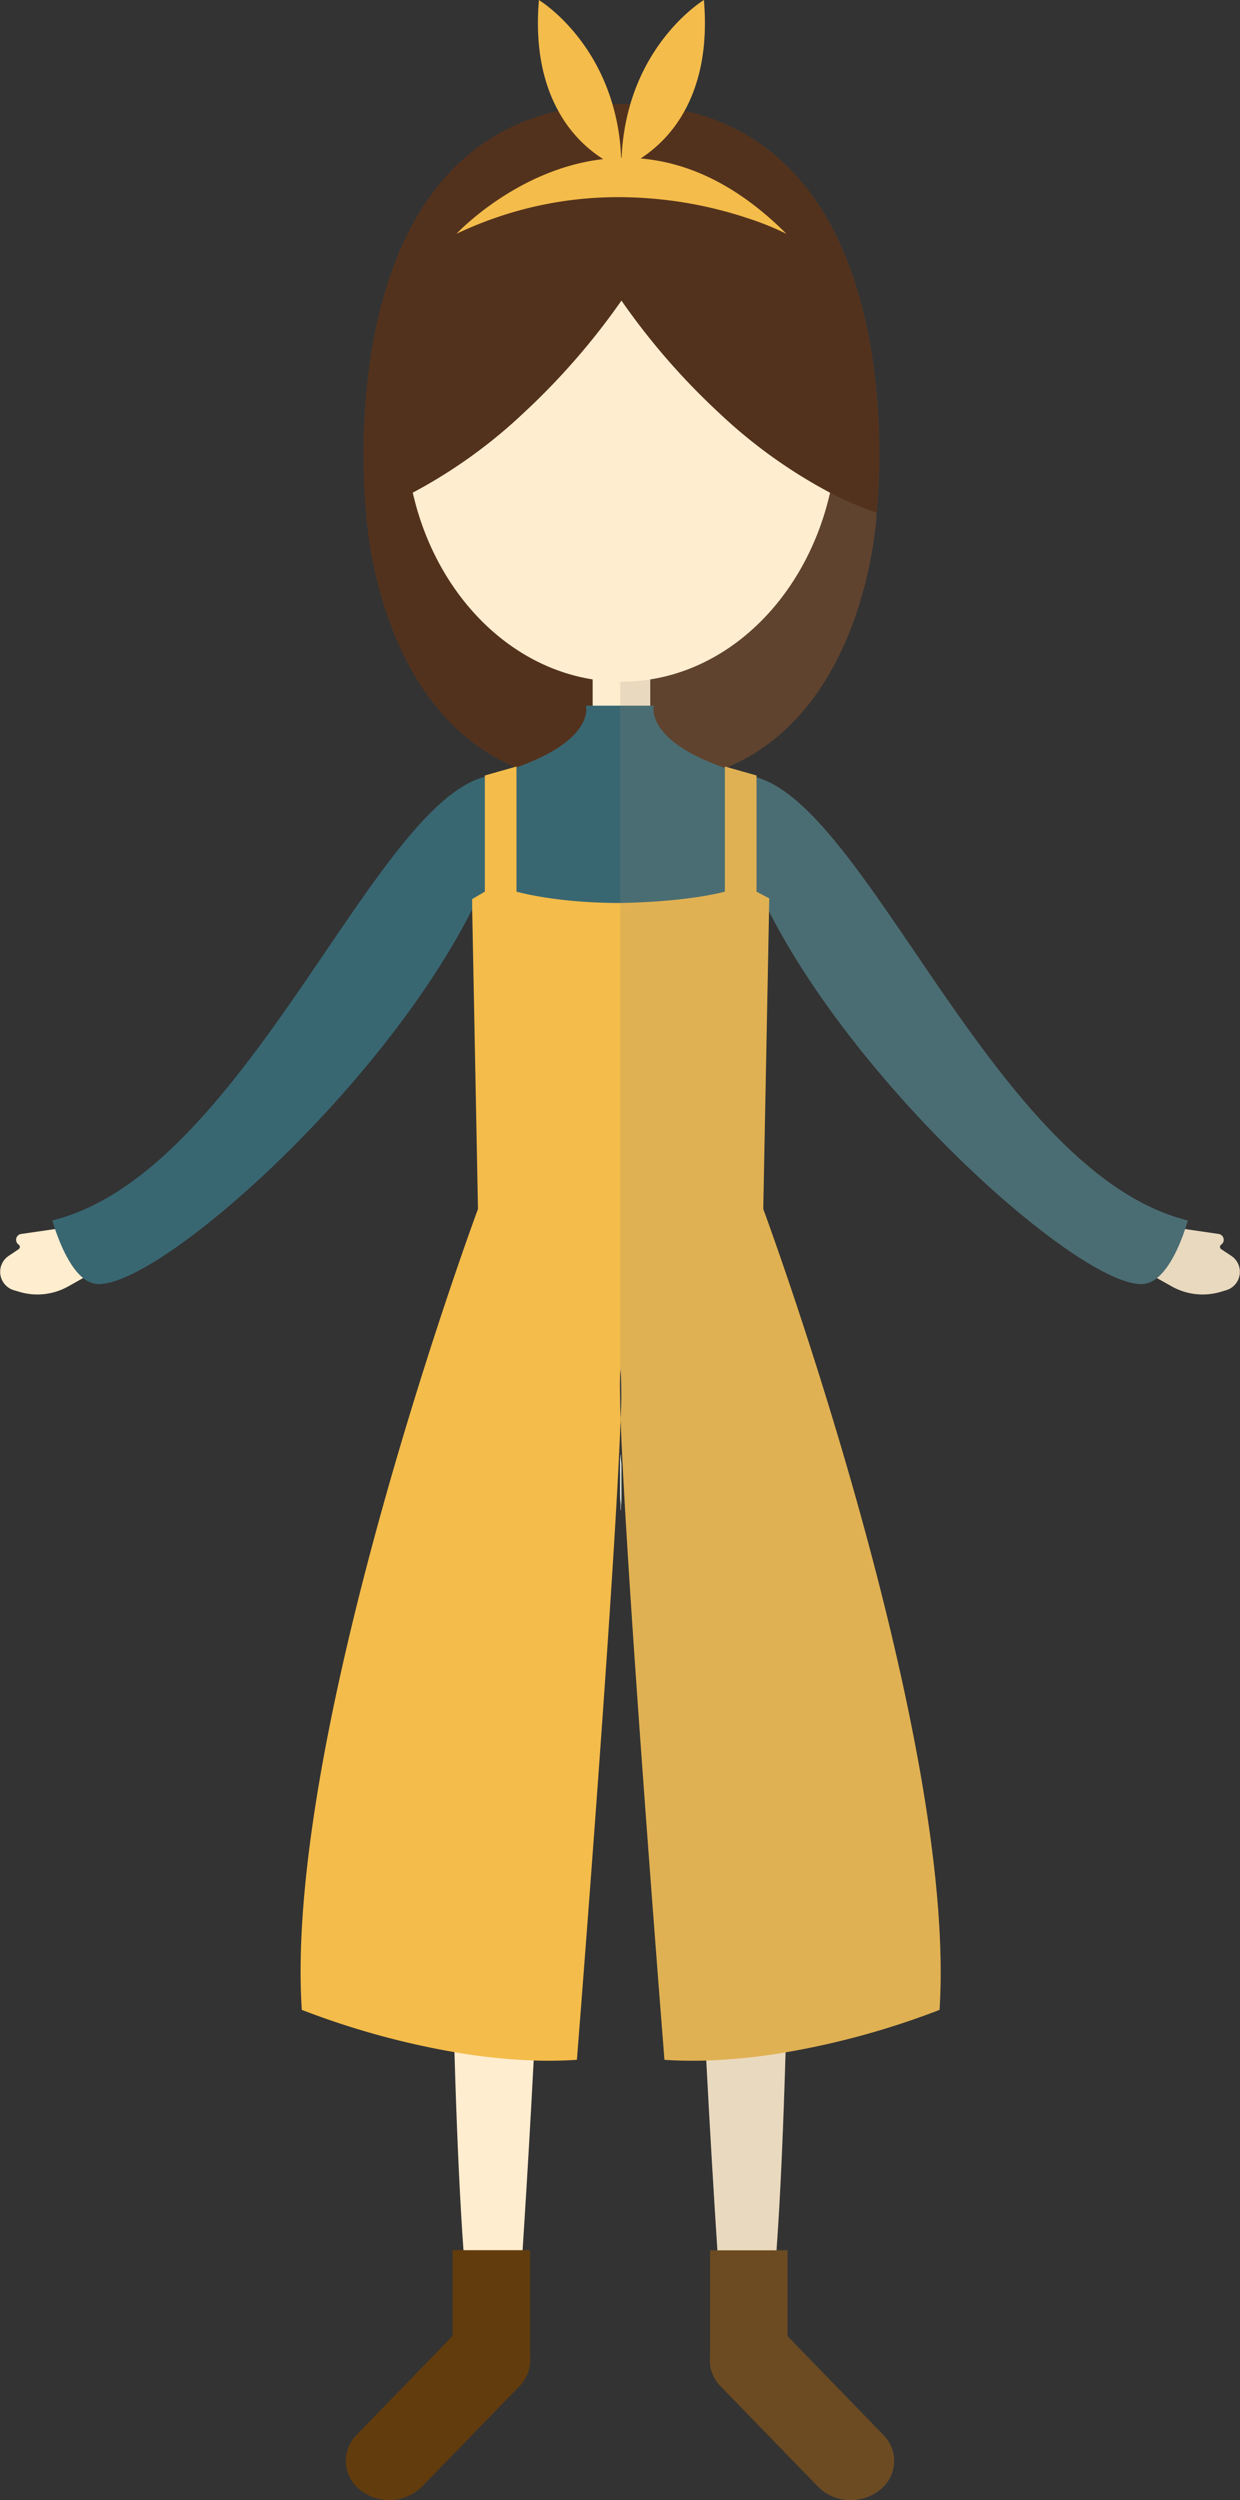 <svg xmlns="http://www.w3.org/2000/svg" viewBox="0 0 315.75 636.32"><rect x="0" y="0" width="315.75" height="636.32" fill="#333333" stroke="none"/><defs><style>.cls-1{isolation:isolate;}.cls-2{fill:#ffedcf;}.cls-3{fill:#633c0d;}.cls-4{fill:#53321d;}.cls-5{fill:#fff689;}.cls-6{fill:#fffefa;}.cls-7{fill:#efece8;}.cls-8{fill:#386772;}.cls-9{fill:#f4bc4a;}.cls-10{fill:#62915e;}.cls-10,.cls-11{opacity:0.2;mix-blend-mode:darken;}.cls-11{fill:#93877c;}</style></defs><title>alex</title><g class="cls-1"><g id="Layer_3" data-name="Layer 3"><path class="cls-2" d="M243.11,515.5s-.24,35.26-1.32,71.36c-.53,18-1.27,36.21-2.3,50.35-.47,6.46-1,12.07-1.59,16.43l-12.37,0s-.45-6.34-1.09-16.4c-.79-12.17-1.87-29.81-2.83-48.27-1.34-25.88-2.44-53.37-2.12-69.66Z" transform="translate(-41.76 -64.5)"/><path class="cls-3" d="M265.66,698.34a11.76,11.76,0,0,1-7.3,2.48,11.57,11.57,0,0,1-8.32-3.41l-24.81-25.56a9.49,9.49,0,0,1-2.67-5.46h0v0a9.57,9.57,0,0,1,0-2.14v-27h19.72v21.85l24.42,25.17A9.34,9.34,0,0,1,265.66,698.34Z" transform="translate(-41.76 -64.5)"/><path class="cls-2" d="M156.17,515.5s.7,105.14,5.2,138.14l12.37,0s6.78-96.83,6-134.33Z" transform="translate(-41.76 -64.5)"/><path class="cls-2" d="M60.15,376.68l-13,1.89a1.5,1.5,0,0,0-.64,2.72h0a.69.69,0,0,1,0,1.15L44,384.13a4.88,4.88,0,0,0,1.28,8.75l1.38.41a16.06,16.06,0,0,0,12.45-1.36L69,386.38a.69.69,0,0,0,.16-1.09l-8.36-8.42A.7.7,0,0,0,60.15,376.68Z" transform="translate(-41.76 -64.5)"/><path class="cls-2" d="M354,392.88l-1.38.41a16.06,16.06,0,0,1-12.45-1.36l-3.83-2.15-6.06-3.4a.69.69,0,0,1-.15-1.09l8.36-8.42a.67.67,0,0,1,.59-.19l4.42.64,8.57,1.25a1.5,1.5,0,0,1,.64,2.72.69.69,0,0,0,0,1.15l2.56,1.69A4.88,4.88,0,0,1,354,392.88Z" transform="translate(-41.76 -64.5)"/><path class="cls-4" d="M135,195s2.25,51.67,40.25,65.67L200,257V170l-56-1Z" transform="translate(-41.76 -64.5)"/><path class="cls-4" d="M265,195h0c0,.83-2.46,49.76-38,64.78l-.42.18-.24.1c-.51.2-1,.41-1.56.6L200.06,257H200V170l24.82-.44L254.9,169l1.09,0Z" transform="translate(-41.76 -64.5)"/><path class="cls-4" d="M160,122Z" transform="translate(-41.76 -64.5)"/><path class="cls-5" d="M277,100Z" transform="translate(-41.76 -64.5)"/><rect class="cls-2" x="150.91" y="168" width="14.67" height="24.5"/><path class="cls-6" d="M199.82,449c-.12-3.76-.18-6.92-.18-9.37a45.31,45.31,0,0,1,.18-4.94A130.5,130.5,0,0,1,199.82,449Z" transform="translate(-41.76 -64.5)"/><path class="cls-7" d="M199.82,434.69a45.31,45.31,0,0,0-.18,4.94c0,2.45.06,5.61.18,9.37a130.5,130.5,0,0,0,0-14.31Z" transform="translate(-41.76 -64.5)"/><path class="cls-6" d="M199.82,449c-.12-3.76-.18-6.92-.18-9.37a45.31,45.31,0,0,1,.18-4.94A130.5,130.5,0,0,1,199.82,449Z" transform="translate(-41.76 -64.5)"/><path class="cls-7" d="M199.82,434.69a45.31,45.31,0,0,0-.18,4.94c0,2.45.06,5.61.18,9.37a130.5,130.5,0,0,0,0-14.31Z" transform="translate(-41.76 -64.5)"/><path class="cls-8" d="M344.21,375.13s-.23.86-.67,2.19c-1.1,3.32-3.55,9.57-7.16,12.46a6.38,6.38,0,0,1-3.81,1.55c-15.57.42-71.36-48.59-95-94.9-.09-.16-.17-.32-.25-.48l-7.51,26.72H169.51L162,296.06l0-.11c-23.51,46.45-79.64,95.8-95.26,95.38a6.39,6.39,0,0,1-3.82-1.55c-3.6-2.9-6-9.13-7.15-12.46-.44-1.33-.67-2.2-.67-2.2,48.8-12,81.22-105.34,110.1-112.91h0c3-.76,5.57-1.56,7.89-2.37l.12,0c20.28-7.16,17.74-15.73,17.74-15.73h17.31s-2.54,8.64,18,15.82l.24.08c2.22.77,4.71,1.52,7.5,2.24l.32.09C263.19,270.36,295.54,363.18,344.21,375.13Z" transform="translate(-41.76 -64.5)"/><path class="cls-9" d="M281,576.05a204.33,204.33,0,0,1-39.19,10.81,146,146,0,0,1-20.18,2.08c-3.56.11-7.13.06-10.67-.18,0,0-9.73-122.23-11.17-163.25a100.23,100.23,0,0,0,0-12.54,14.6,14.6,0,0,0-.13,1.7c-.07,1.48-.06,3.61,0,6.3,0,1.37.07,2.89.13,4.54,0,1.09-.08,2.24-.13,3.44-1.82,44-11,159.81-11,159.81-3.63.25-7.29.29-10.94.18a149.29,149.29,0,0,1-20.19-2.12,204.77,204.77,0,0,1-38.92-10.77C114,505.6,163.47,372.21,163.47,372.21L162,296.06l0-2.73,3.22-1.89V261.88l7.66-2.18.4-.11v31.85s9.88,2.89,26.4,2.89c17.9-.33,26.66-2.89,26.66-2.89V259.59l.66.19,7.4,2.1v29.56l3.24,1.72-.06,3.27-1.47,75.78S285.5,505.6,281,576.05Z" transform="translate(-41.76 -64.5)"/><path class="cls-3" d="M176.72,666.35a9.57,9.57,0,0,0,0-2.14v-27H157v21.85l-24.42,25.17a9.34,9.34,0,0,0,1,14.11h0a11.9,11.9,0,0,0,15.62-.93l24.82-25.56a9.62,9.62,0,0,0,2.67-5.46h0Z" transform="translate(-41.76 -64.5)"/><path class="cls-10" d="M199.82,434.69a130.5,130.5,0,0,1,0,14.31c-.12-3.76-.18-6.92-.18-9.37A45.31,45.31,0,0,1,199.82,434.69Z" transform="translate(-41.76 -64.5)"/><path id="shadow" class="cls-11" d="M354,392.88l-1.38.41a16.06,16.06,0,0,1-12.45-1.36l-3.83-2.15a6.38,6.38,0,0,1-3.81,1.55c-15.57.42-71.36-48.59-95-94.9l-1.47,75.78S285.5,505.6,281,576.05a204.33,204.33,0,0,1-39.19,10.81c-.53,18-1.27,36.21-2.3,50.35h2.78v21.85l24.42,25.17a9.34,9.34,0,0,1-1,14.11,11.76,11.76,0,0,1-7.3,2.48,11.57,11.57,0,0,1-8.32-3.41l-24.81-25.56a9.49,9.49,0,0,1-2.67-5.46h0v0a9.57,9.57,0,0,1,0-2.14v-27h1.89c-.79-12.17-1.87-29.81-2.83-48.27-3.56.11-7.13.06-10.67-.18,0,0-9.73-122.23-11.17-163.25,0,1.09-.08,2.24-.13,3.44V91H200c.77,0,1.52,0,2.27,0C207.69,72.53,221,64.5,221,64.5c1.08,12.65-1.36,21.75-4.92,28.22C275.24,106.23,265,195,265,195h0c0,.83-2.46,49.76-38,64.78l7.4,2.1v.41c28.83,8.07,61.18,100.89,109.85,112.84,0,0-.23.86-.67,2.19l8.57,1.25a1.5,1.5,0,0,1,.64,2.72.69.69,0,0,0,0,1.15l2.56,1.69A4.88,4.88,0,0,1,354,392.88Z" transform="translate(-41.76 -64.5)"/><path class="cls-2" d="M255,173c0,35.9-24.62,65-55,65a46.8,46.8,0,0,1-9.13-.9c-25.21-5-44.61-30.2-45.81-61,0-1-.06-2-.06-3.05,0-35.9,24.62-65,55-65S255,137.1,255,173Z" transform="translate(-41.76 -64.5)"/><path class="cls-4" d="M265,195h0a86.54,86.54,0,0,1-11.87-5.09,129.36,129.36,0,0,1-28.31-20.35A175.49,175.49,0,0,1,200,141l-.36.53a178.1,178.1,0,0,1-24.46,28,129.62,129.62,0,0,1-28.3,20.35A89.2,89.2,0,0,1,135,195s-10.24-88.78,48.93-102.29A71.3,71.3,0,0,1,197.73,91c.63,0,1.27,0,1.91,0H200c.77,0,1.52,0,2.27,0a70.61,70.61,0,0,1,13.81,1.69C275.24,106.23,265,195,265,195Z" transform="translate(-41.76 -64.5)"/><path class="cls-9" d="M242,124a75.59,75.59,0,0,0-10.29-4.11,104.76,104.76,0,0,0-32.06-5.21,95.18,95.18,0,0,0-31.17,5.07A97.32,97.32,0,0,0,158,124c.47-.5,15.71-16.54,37.35-19a33.44,33.44,0,0,1-11.43-12.28c-3.57-6.46-6-15.56-4.93-28.21,0,0,13.31,8,18.73,26.53a54.67,54.67,0,0,1,1.91,9.61c.14,1.31.24,2.65.3,4h.12A56.39,56.39,0,0,1,202.27,91C207.69,72.53,221,64.5,221,64.5c1.08,12.65-1.36,21.75-4.92,28.22a33.63,33.63,0,0,1-11.2,12.12C216.32,105.8,229,111,242,124Z" transform="translate(-41.76 -64.5)"/></g></g></svg>